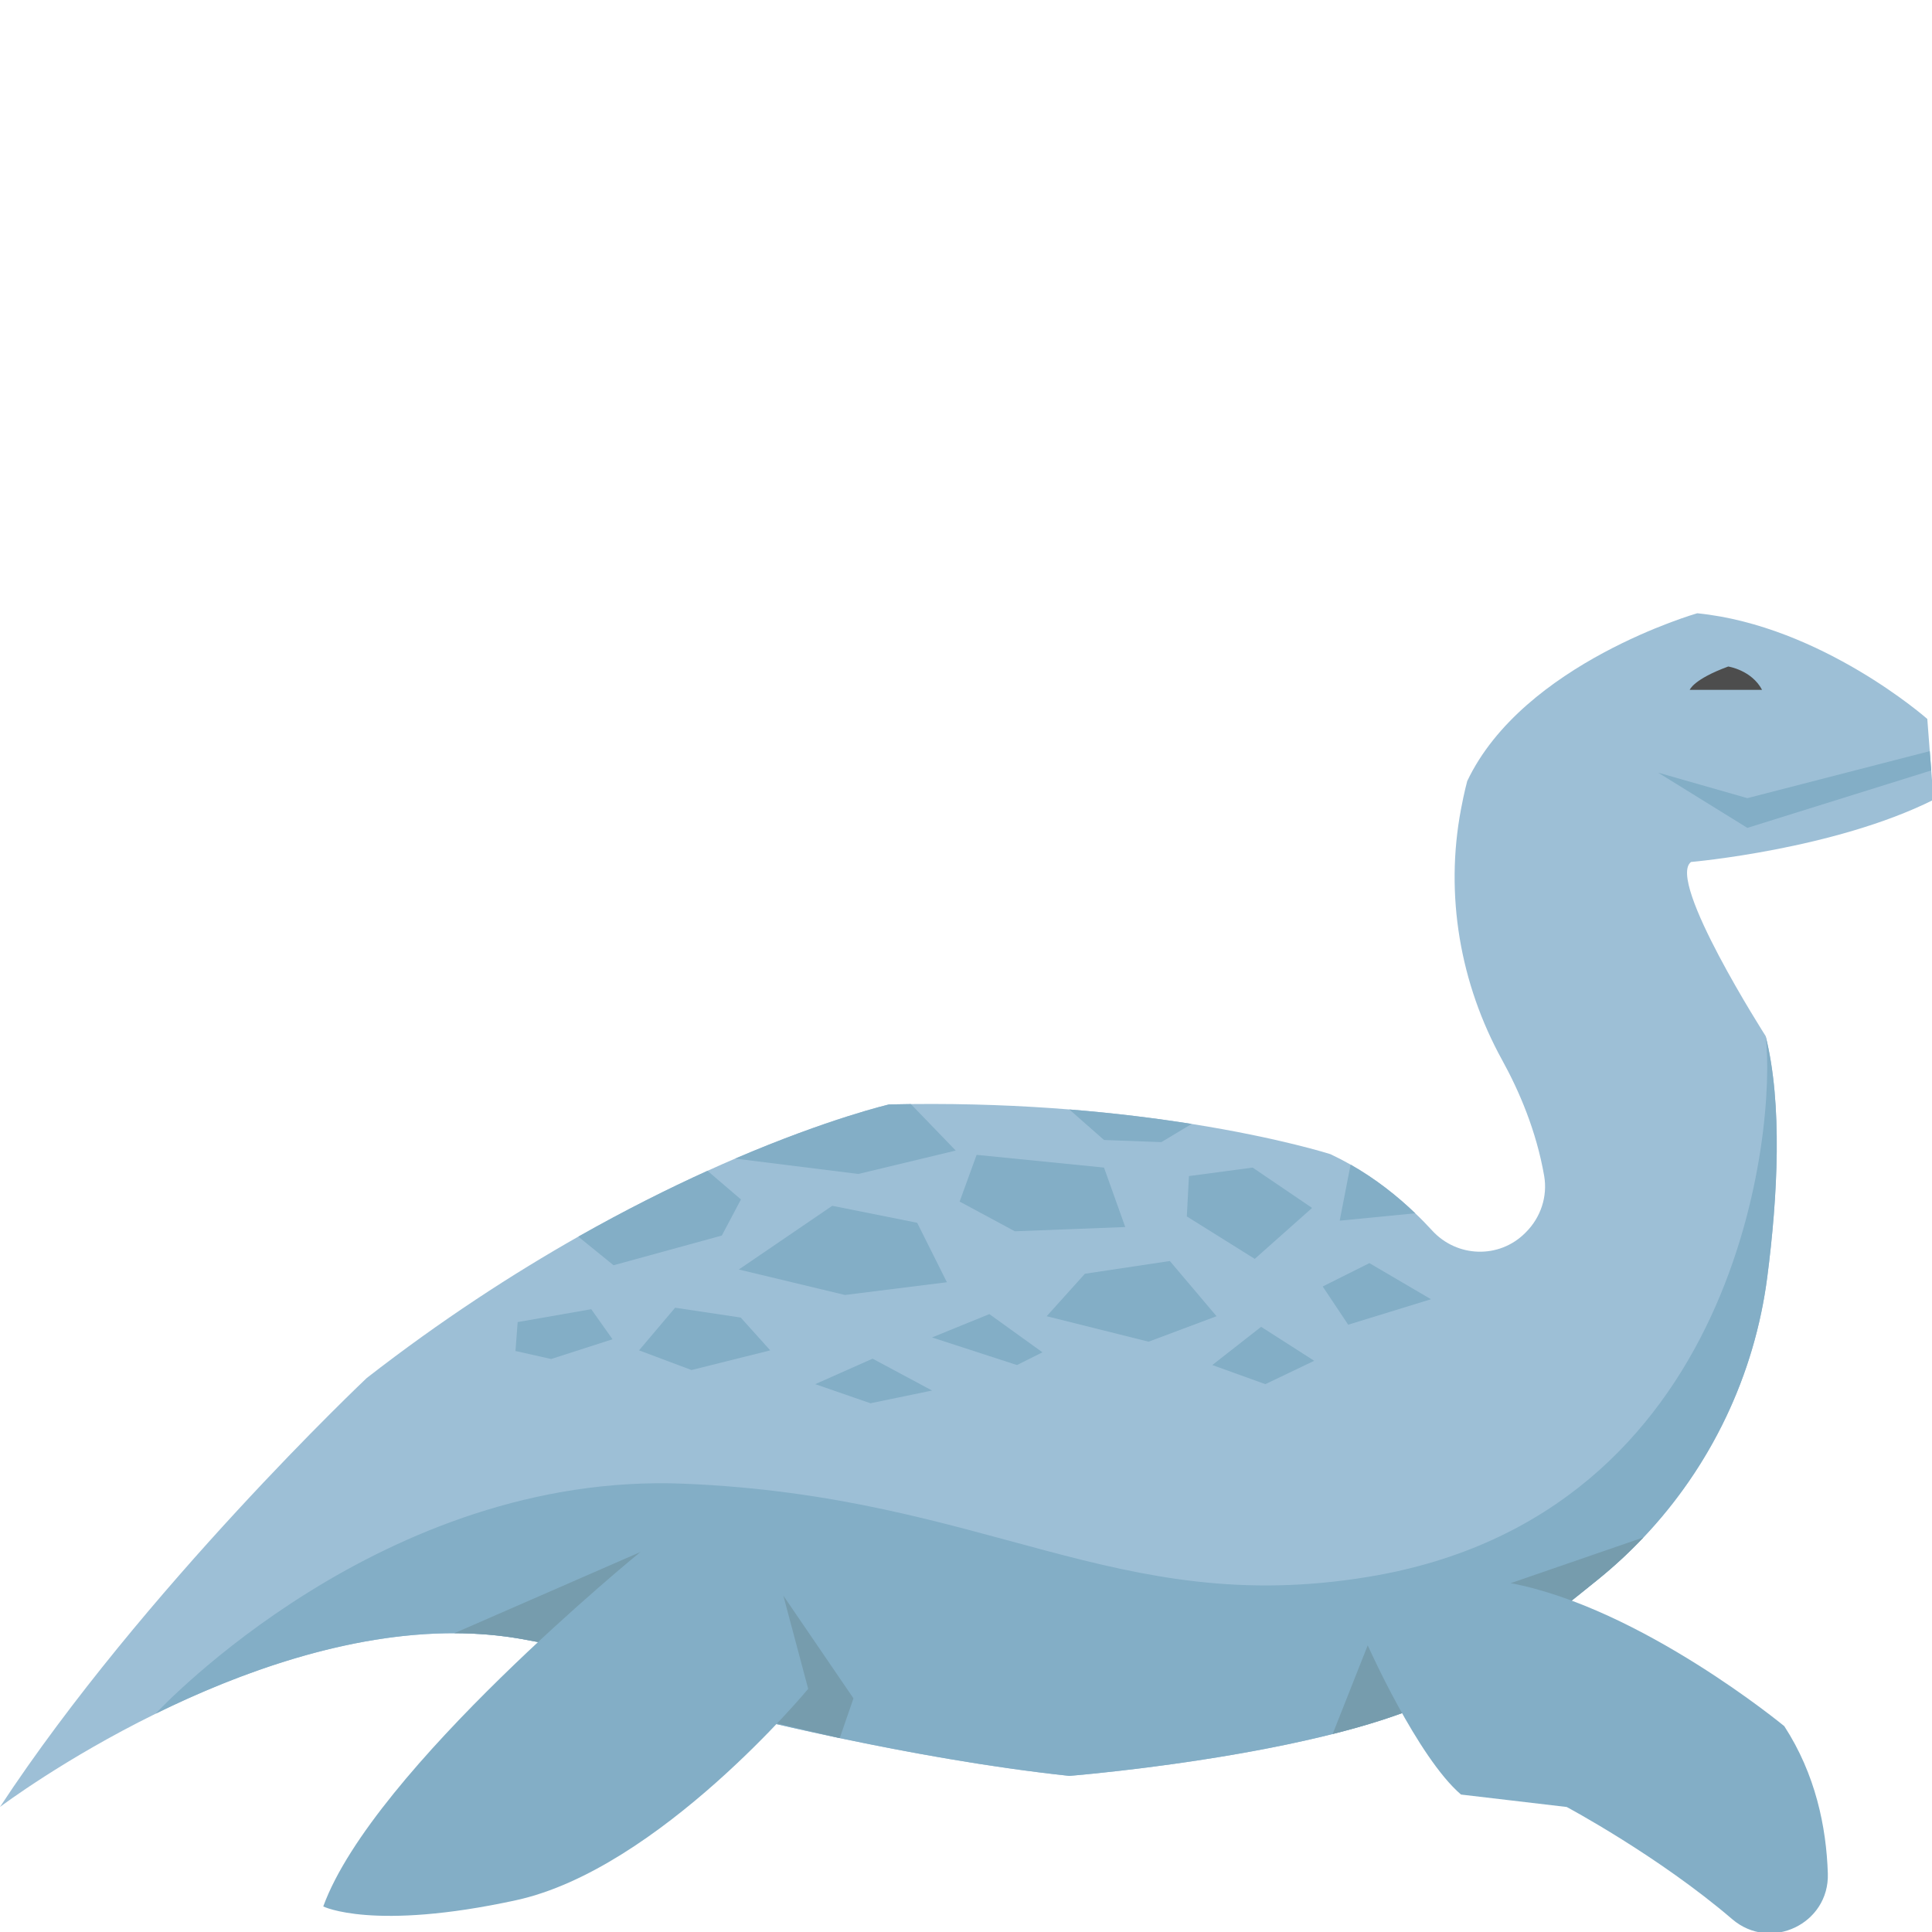 <?xml version="1.0" encoding="UTF-8" standalone="no"?>
<!-- Generator: Adobe Illustrator 18.0.0, SVG Export Plug-In . SVG Version: 6.00 Build 0)  -->

<svg
   xmlns:dc="http://purl.org/dc/elements/1.1/"
   xmlns:cc="http://creativecommons.org/ns#"
   xmlns:rdf="http://www.w3.org/1999/02/22-rdf-syntax-ns#"
   xmlns:svg="http://www.w3.org/2000/svg"
   xmlns="http://www.w3.org/2000/svg"
   xmlns:sodipodi="http://sodipodi.sourceforge.net/DTD/sodipodi-0.dtd"
   xmlns:inkscape="http://www.inkscape.org/namespaces/inkscape"
   version="1.1"
   id="Capa_1"
   x="0px"
   y="0px"
   viewBox="0 0 192 192"
   xml:space="preserve"
   sodipodi:docname="elasmosaurus-big.svg"
   width="2in"
   height="2in"
   inkscape:version="0.92.1 r15371"><defs
     id="defs85" /><sodipodi:namedview
     pagecolor="#ffffff"
     bordercolor="#666666"
     borderopacity="1"
     objecttolerance="10"
     gridtolerance="10"
     guidetolerance="10"
     inkscape:pageopacity="0"
     inkscape:pageshadow="2"
     inkscape:window-width="1920"
     inkscape:window-height="1019"
     id="namedview83"
     showgrid="false"
     units="in"
     inkscape:zoom="0.51830542"
     inkscape:cx="231.52372"
     inkscape:cy="227.66499"
     inkscape:window-x="0"
     inkscape:window-y="26"
     inkscape:window-maximized="1"
     inkscape:current-layer="Capa_1" /><g
     id="g50"
     transform="matrix(0.422,0,0,0.422,8.6364996e-7,30.461)"><path
       style="fill:#9dbfd6"
       d="m 415.8,171.799 c 4,16.01 2.84,37.8 0.38,56.77 -3.6,27.9 -17.85,53.33 -39.68,71.06 -15.08,12.26 -29.52,22.98 -29.52,22.98 -21.96,17.57 -95.16,23.42 -95.16,23.42 -41,-4.39 -84.92,-16.1 -84.92,-16.1 0,0 13.18,-5.86 -43.92,-16.11 -29.96,-5.38 -62.34,5.77 -86.35,17.58 -21.42,10.53 -36.17,21.6 -36.63,21.94 33.67,-51.24 86.37,-101.01 86.37,-101.01 17.53,-13.63 34.44,-24.57 49.82,-33.29 11.04,-6.25 21.29,-11.36 30.42,-15.5 2.24,-1.02 4.42,-1.98 6.52,-2.88 22.2,-9.51 36.23,-12.75 36.23,-12.75 1.73,-0.04 3.45,-0.07 5.14,-0.09 13.6,-0.15 26.11,0.37 37.32,1.27 10.89,0.87 20.55,2.1 28.81,3.41 20.8,3.3 32.68,7.12 32.68,7.12 1.64,0.77 3.22,1.59 4.75,2.46 5.97,3.39 11.06,7.46 15.22,11.46 1.45,1.37 2.78,2.75 4,4.08 5.85,6.37 15.77,6.68 21.88,0.57 l 0.2,-0.2 c 3.46,-3.46 5.11,-8.38 4.29,-13.21 -1.84,-10.65 -5.92,-20.1 -9.89,-27.3 -9.93,-18.02 -13.53,-38.86 -9.71,-59.07 0.78,-4.16 1.47,-6.64 1.47,-6.64 13.18,-27.81 54.17,-39.53 54.17,-39.53 29.29,2.93 54.18,24.89 54.18,24.89 l 1.46,19.04 c -23.43,11.71 -57.1,14.64 -57.1,14.64 -5.86,4.39 17.57,40.99 17.57,40.99 z"
       id="path2"
       inkscape:connector-curvature="0" /><path
       style="fill:#83aec6"
       d="m 416.18,228.579 c -2.98,23.11 -13.28,44.54 -29.16,61.29 -3.27,3.46 -6.78,6.72 -10.52,9.76 -6.15,5 -12.19,9.74 -17.18,13.6 -7.27,5.61 -12.34,9.38 -12.34,9.38 -3.05,2.44 -7.09,4.65 -11.78,6.66 -6.22,2.66 -13.6,4.95 -21.36,6.9 h -0.01 c -28.48,7.18 -62.01,9.86 -62.01,9.86 -18.94,-2.02 -38.5,-5.62 -54.07,-8.9 -0.07,-0.01 -0.13,-0.02 -0.19,-0.04 l -0.13,-0.02 c -16.39,-3.46 -28.28,-6.55 -30.24,-7.07 l -0.29,-0.07 0.01,-0.01 c 0.16,-0.07 1.47,-0.73 1.28,-1.93 -0.33,-2.16 -5.57,-6.11 -31.58,-11.54 -4.03,-0.84 -8.55,-1.72 -13.63,-2.63 -5.27,-0.95 -10.62,-1.38 -15.98,-1.39 -25.12,-0.05 -50.58,9.24 -70.37,18.97 1.26,-1.36 53.54,-57.07 124.41,-54.18 71.74,2.93 101.6,31.7 161.05,21.96 87.9,-14.4 96.26,-106.41 93.71,-127.38 4,16.01 2.84,37.8 0.38,56.78 z"
       id="path4"
       inkscape:connector-curvature="0" /><polygon
       style="fill:#769cad"
       points="184.468,303.572 200.99,327.779 197.752,337.134 166.9,329.929 "
       id="polygon6" /><path
       style="fill:#769cad"
       d="m 150.79,293.319 -14.18,23.13 c -4.03,-0.84 -8.55,-1.72 -13.63,-2.63 -5.27,-0.95 -10.62,-1.38 -15.98,-1.39 z"
       id="path8"
       inkscape:connector-curvature="0" /><path
       style="fill:#769cad"
       d="m 335.2,329.269 c -6.22,2.66 -13.6,4.95 -21.36,6.9 h -0.01 l 8.26,-20.88 z"
       id="path10"
       inkscape:connector-curvature="0" /><path
       style="fill:#769cad"
       d="m 387.02,289.869 c -3.27,3.46 -6.78,6.72 -10.52,9.76 -6.15,5 -12.19,9.74 -17.18,13.6 l -3.55,-12.59 z"
       id="path12"
       inkscape:connector-curvature="0" /><path
       style="fill:#83aec6"
       d="m 150.794,293.323 c 0,0 -62.957,51.244 -74.67,83.454 0,0 11.713,5.856 45.388,-1.464 33.675,-7.321 68.813,-49.78 68.813,-49.78 l -5.856,-21.962 z"
       id="path14"
       inkscape:connector-curvature="0" /><path
       style="fill:#83aec6"
       d="m 355.77,300.644 c 30.746,5.856 64.421,33.675 64.421,33.675 7.356,11.317 9.901,23.726 10.255,34.694 0.383,11.856 -13.511,18.474 -22.521,10.758 -17.437,-14.931 -38.977,-26.419 -38.977,-26.419 l -24.89,-2.928 c -10.249,-8.785 -21.962,-35.139 -21.962,-35.139 z"
       id="path16"
       inkscape:connector-curvature="0" /><polygon
       style="fill:#83aec6"
       points="222.99,229.779 198.99,232.779 173.99,226.779 195.99,211.779 215.99,215.779 "
       id="polygon18" /><path
       style="fill:#83aec6"
       d="m 225.07,198.769 -22.94,5.51 -29,-3.62 c 22.2,-9.51 36.23,-12.75 36.23,-12.75 1.73,-0.04 3.45,-0.07 5.14,-0.09 z"
       id="path20"
       inkscape:connector-curvature="0" /><polygon
       style="fill:#83aec6"
       points="238.99,217.779 225.99,210.779 229.99,199.779 259.99,202.779 264.99,216.779 "
       id="polygon22" /><polygon
       style="fill:#83aec6"
       points="129.796,247.857 121.392,245.969 121.909,239.161 139.233,236.128 144.244,243.206 "
       id="polygon24" /><polygon
       style="fill:#83aec6"
       points="270.49,243.779 246.49,237.779 255.49,227.779 275.49,224.779 286.49,237.779 "
       id="polygon26" /><polygon
       style="fill:#83aec6"
       points="162.849,250.455 181.388,245.821 174.436,238.096 158.987,235.779 150.49,245.821 "
       id="polygon28" /><path
       style="fill:#83aec6"
       d="m 174.49,210.279 -4.5,8.5 -25.5,7 -8.3,-6.74 c 11.04,-6.25 21.29,-11.36 30.42,-15.5 z"
       id="path30"
       inkscape:connector-curvature="0" /><path
       style="fill:#83aec6"
       d="m 280.63,192.499 -7.14,4.28 -13.5,-0.5 -8.17,-7.19 c 10.89,0.87 20.55,2.1 28.81,3.41 z"
       id="path32"
       inkscape:connector-curvature="0" /><polygon
       style="fill:#83aec6"
       points="295.49,224.279 308.99,212.279 294.99,202.779 279.99,204.779 279.49,214.279 "
       id="polygon34" /><polygon
       style="fill:#83aec6"
       points="219.49,242.779 232.99,237.279 245.49,246.279 239.49,249.279 "
       id="polygon36" /><polygon
       style="fill:#83aec6"
       points="191.99,253.779 205.49,247.779 219.49,255.279 204.99,258.279 "
       id="polygon38" /><polygon
       style="fill:#83aec6"
       points="311.49,230.779 322.49,225.279 336.99,233.779 317.49,239.779 "
       id="polygon40" /><polygon
       style="fill:#83aec6"
       points="296.99,240.279 285.49,249.279 297.99,253.779 309.49,248.279 "
       id="polygon42" /><path
       style="fill:#83aec6"
       d="m 333.28,213.539 -17.79,1.74 2.57,-13.2 c 5.97,3.39 11.06,7.46 15.22,11.46 z"
       id="path44"
       inkscape:connector-curvature="0" /><path
       style="fill:#4d4d4d"
       d="m 397.926,90.273 c 0,0 0.824,-2.472 9.064,-5.494 0,0 5.494,0.824 7.966,5.494 z"
       id="path46"
       inkscape:connector-curvature="0" /><polyline
       style="fill:#83aec6"
       points="454.451,104.705 411.49,115.779 390.49,109.779 411.49,122.779 454.8,109.255  "
       id="polyline48" /></g><g
     id="g52"
     transform="translate(0,-263.33)" /><g
     id="g54"
     transform="translate(0,-263.33)" /><g
     id="g56"
     transform="translate(0,-263.33)" /><g
     id="g58"
     transform="translate(0,-263.33)" /><g
     id="g60"
     transform="translate(0,-263.33)" /><g
     id="g62"
     transform="translate(0,-263.33)" /><g
     id="g64"
     transform="translate(0,-263.33)" /><g
     id="g66"
     transform="translate(0,-263.33)" /><g
     id="g68"
     transform="translate(0,-263.33)" /><g
     id="g70"
     transform="translate(0,-263.33)" /><g
     id="g72"
     transform="translate(0,-263.33)" /><g
     id="g74"
     transform="translate(0,-263.33)" /><g
     id="g76"
     transform="translate(0,-263.33)" /><g
     id="g78"
     transform="translate(0,-263.33)" /><g
     id="g80"
     transform="translate(0,-263.33)" /></svg>